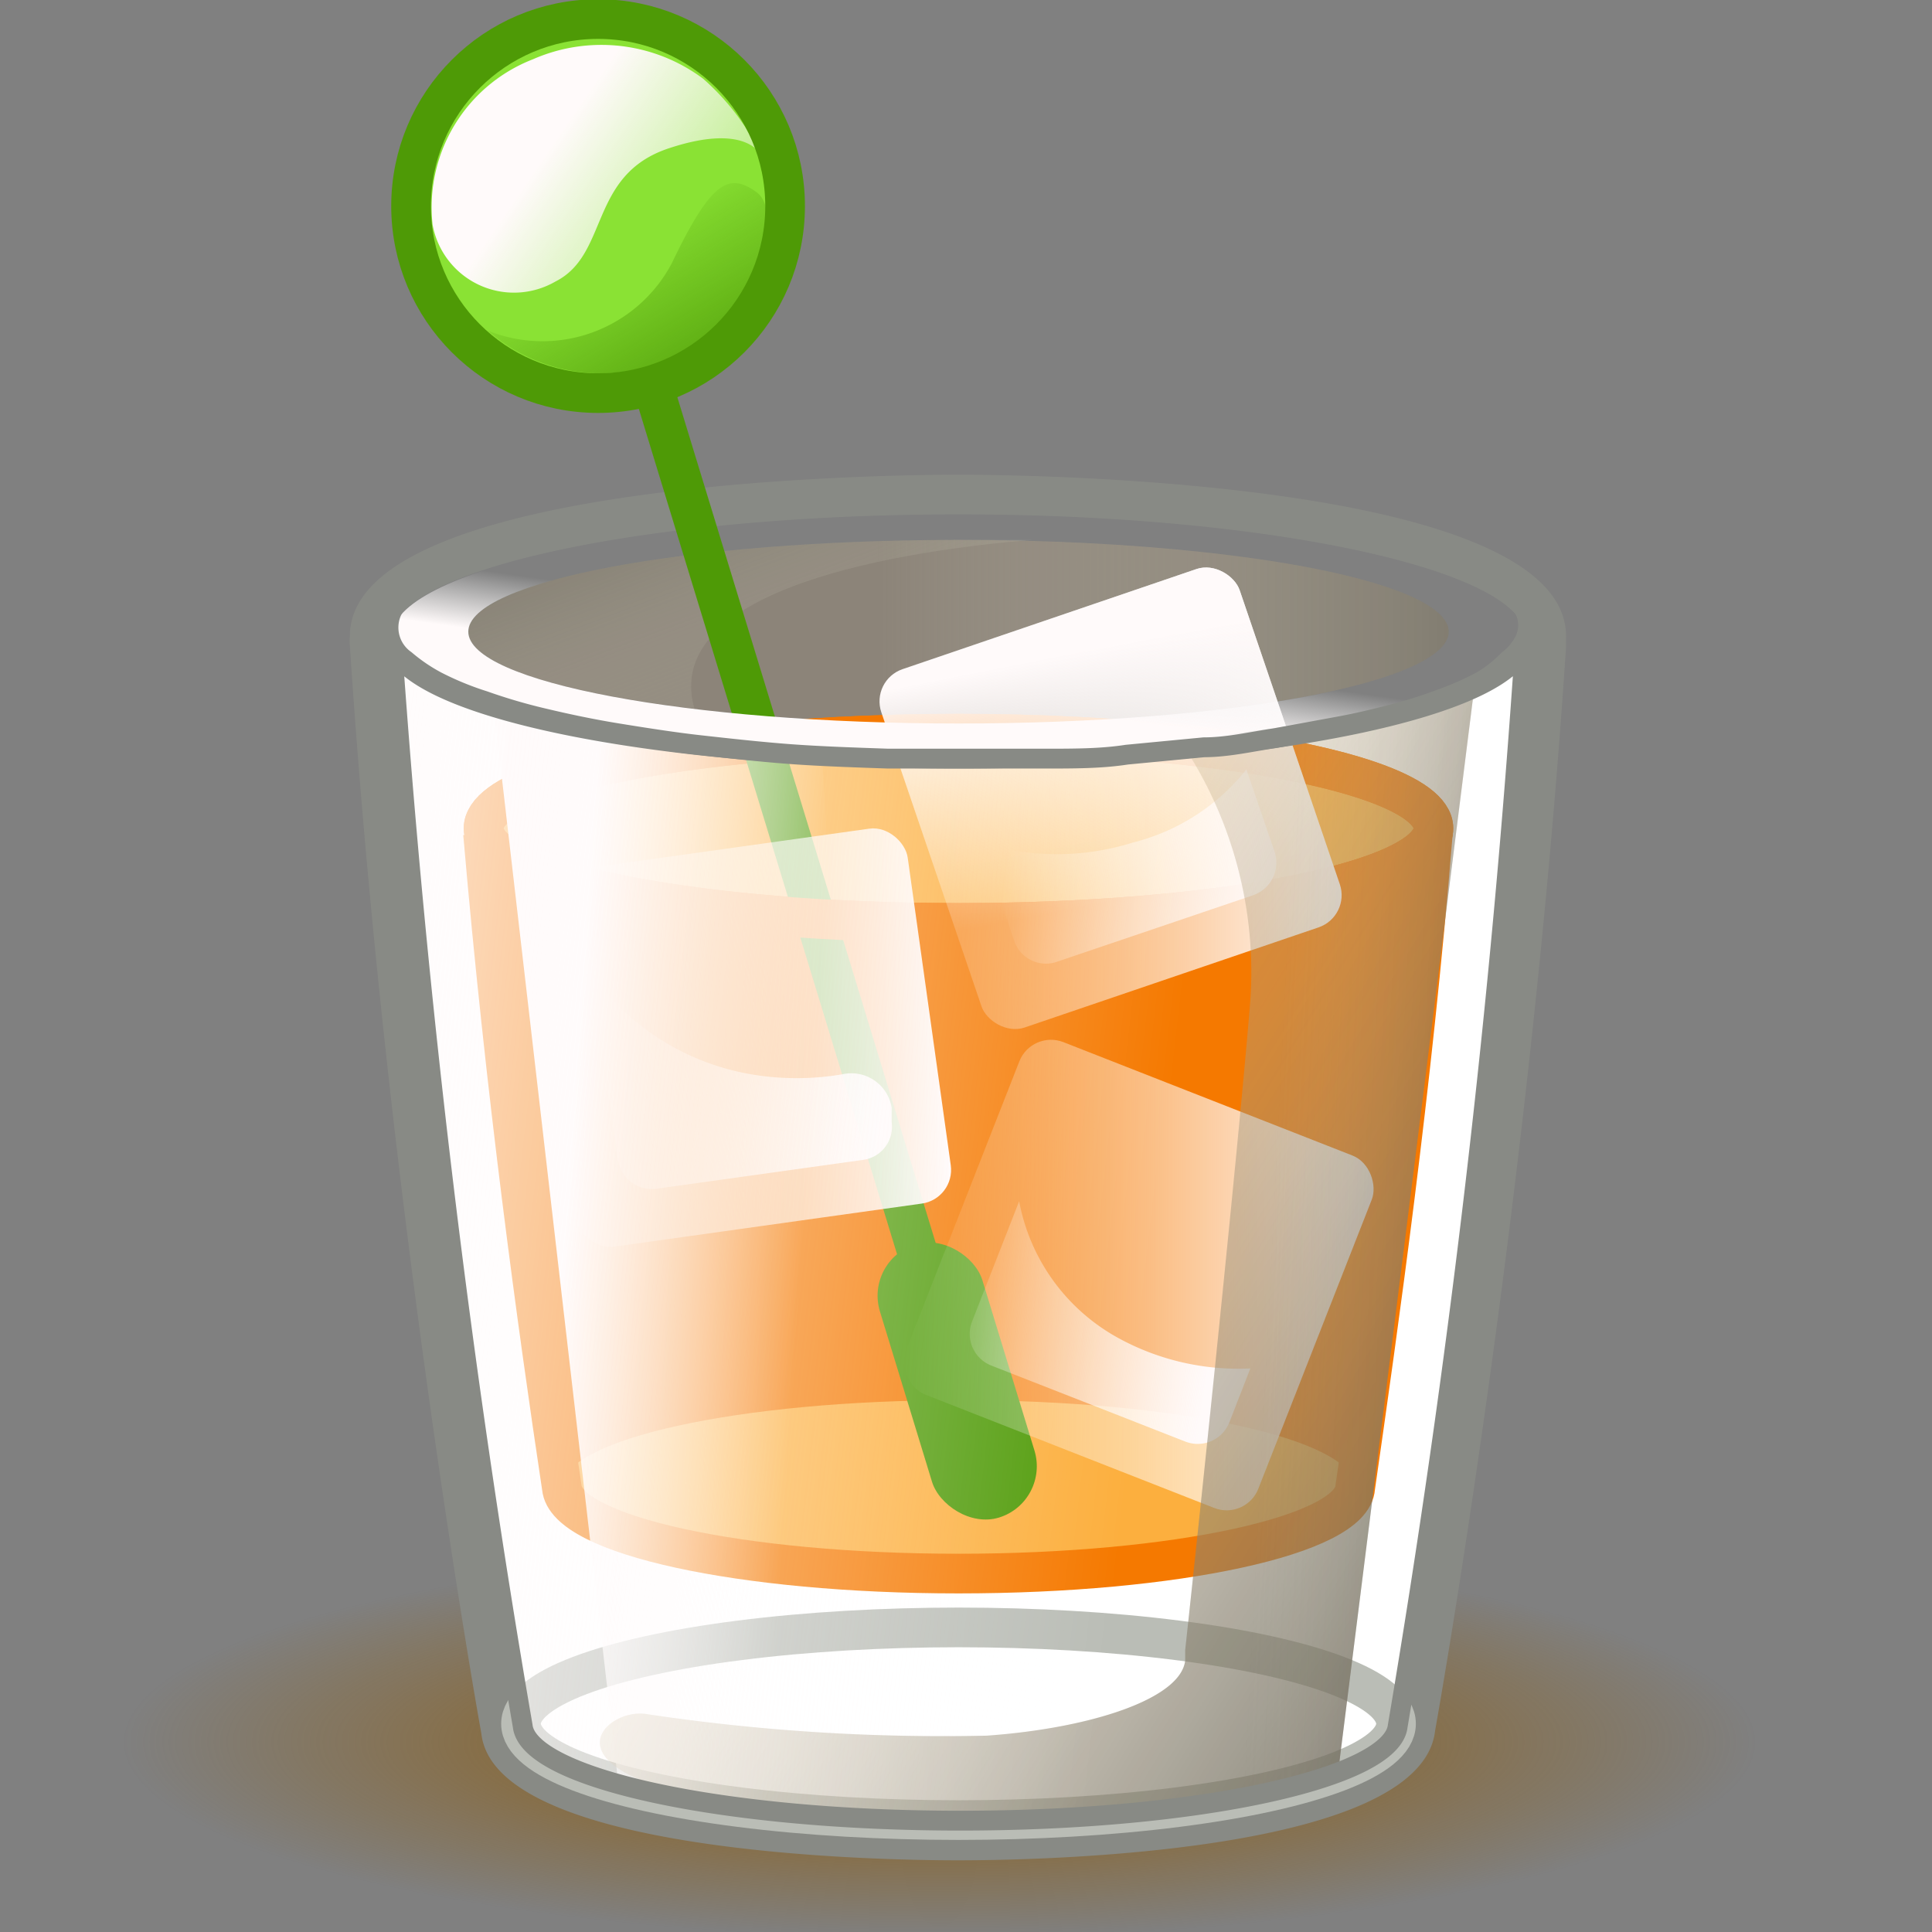 <?xml version="1.0" encoding="UTF-8" standalone="no"?>
<svg
   xmlns:dc="http://purl.org/dc/elements/1.1/"
   xmlns:cc="http://creativecommons.org/ns#"
   xmlns:rdf="http://www.w3.org/1999/02/22-rdf-syntax-ns#"
   xmlns:svg="http://www.w3.org/2000/svg"
   xmlns="http://www.w3.org/2000/svg"
   xmlns:xlink="http://www.w3.org/1999/xlink"
   xmlns:sodipodi="http://sodipodi.sourceforge.net/DTD/sodipodi-0.dtd"
   xmlns:inkscape="http://www.inkscape.org/namespaces/inkscape"
   viewBox="0 0 48 48"
   version="1.1"
   id="svg14333"
   sodipodi:docname="12-Swizzle.svg"
   inkscape:version="1.0.1 (3bc2e813f5, 2020-09-07)">
  <rect x="0" y="0" width="48" height="48" fill="#808080" stroke="none"/>
  <sodipodi:namedview
     pagecolor="#ffffff"
     bordercolor="#666666"
     borderopacity="1"
     objecttolerance="10"
     gridtolerance="10"
     guidetolerance="10"
     inkscape:pageopacity="0"
     inkscape:pageshadow="2"
     inkscape:window-width="2560"
     inkscape:window-height="1377"
     id="namedview14335"
     showgrid="false"
     inkscape:zoom="15.3125"
     inkscape:cx="24"
     inkscape:cy="24"
     inkscape:window-x="-8"
     inkscape:window-y="-8"
     inkscape:window-maximized="1"
     inkscape:current-layer="svg14333" />
  <defs
     id="defs14254">
    <linearGradient
       inkscape:collect="always"
       id="linearGradient14954">
      <stop
         style="stop-color:#8f5902;stop-opacity:1;"
         offset="0"
         id="stop14950" />
      <stop
         style="stop-color:#8f5902;stop-opacity:0;"
         offset="1"
         id="stop14952" />
    </linearGradient>
    <style
       id="style14217">.cls-1{isolation:isolate;}.cls-2{fill:#d0d0d0;}.cls-3{fill:url(#radial-gradient);}.cls-4{fill:#888a85;}.cls-5{fill:#fff;}.cls-6{fill:url(#linear-gradient);}.cls-7{fill:url(#linear-gradient-2);}.cls-10,.cls-8{fill:#fcaf3e;}.cls-8{opacity:0.1;mix-blend-mode:color-burn;}.cls-9{fill:#f57900;}.cls-11,.cls-9{stroke:#f57900;}.cls-14,.cls-28,.cls-9{stroke-linecap:round;stroke-linejoin:round;}.cls-28,.cls-9{stroke-width:0.35px;}.cls-11,.cls-14,.cls-28,.cls-30{fill:none;}.cls-11,.cls-13,.cls-30{stroke-miterlimit:10;}.cls-11,.cls-14,.cls-30{stroke-width:0.7px;}.cls-12{fill:#4e9a06;}.cls-13,.cls-22{fill:#8ae234;}.cls-13,.cls-30{stroke:#4e9a06;}.cls-14{stroke:#babdb6;}.cls-15{fill:url(#linear-gradient-3);}.cls-16{fill:url(#linear-gradient-4);}.cls-17{fill:url(#linear-gradient-5);}.cls-18{fill:url(#linear-gradient-6);}.cls-19{fill:url(#linear-gradient-7);}.cls-20{fill:url(#linear-gradient-8);}.cls-21{fill:url(#linear-gradient-9);}.cls-23{fill:url(#linear-gradient-10);}.cls-24{fill:url(#linear-gradient-11);}.cls-25,.cls-26{mix-blend-mode:multiply;}.cls-25{fill:url(#linear-gradient-12);}.cls-26{opacity:0.21;fill:url(#linear-gradient-13);}.cls-27{fill:url(#linear-gradient-14);}.cls-28{stroke:#888a85;}.cls-29{fill:url(#linear-gradient-15);}.cls-31{fill:url(#linear-gradient-16);}</style>
    <radialGradient
       id="radial-gradient"
       cx="-21.68"
       cy="98.47"
       r="17.81"
       gradientTransform="matrix(1.19,0,0,0.35,49.64,2.16)"
       gradientUnits="userSpaceOnUse">
      <stop
         offset="0.12"
         stop-color="#2c2c2c"
         stop-opacity="0.5"
         id="stop14219" />
      <stop
         offset="0.62"
         stop-color="#2c2c2c"
         stop-opacity="0.1"
         id="stop14221" />
      <stop
         offset="0.93"
         stop-color="#2c2c2c"
         stop-opacity="0"
         id="stop14223" />
    </radialGradient>
    <linearGradient
       id="linear-gradient"
       x1="18.33"
       y1="10.41"
       x2="21.53"
       y2="18.87"
       gradientUnits="userSpaceOnUse">
      <stop
         offset="0"
         stop-color="#2e3436"
         id="stop14226" />
      <stop
         offset="1"
         stop-color="#d3d7cf"
         stop-opacity="0"
         id="stop14228" />
    </linearGradient>
    <linearGradient
       id="linear-gradient-2"
       x1="39.08"
       y1="16.5"
       x2="22.55"
       y2="16.5"
       xlink:href="#linear-gradient" />
    <linearGradient
       id="linear-gradient-3"
       x1="16.49"
       y1="23.66"
       x2="23.87"
       y2="23.66"
       gradientTransform="translate(3.48 -2.57) rotate(7.97)"
       gradientUnits="userSpaceOnUse">
      <stop
         offset="0"
         stop-color="#fff"
         stop-opacity="0"
         id="stop14232" />
      <stop
         offset="1"
         stop-color="snow"
         id="stop14234" />
    </linearGradient>
    <linearGradient
       id="linear-gradient-4"
       x1="17.57"
       y1="24.45"
       x2="22.86"
       y2="24.45"
       xlink:href="#linear-gradient-3" />
    <linearGradient
       id="linear-gradient-5"
       x1="22.6"
       y1="19.43"
       x2="30.75"
       y2="19.43"
       gradientTransform="rotate(18.81,26.666,19.433)"
       xlink:href="#linear-gradient-3" />
    <linearGradient
       id="linear-gradient-6"
       x1="27.02"
       y1="21.19"
       x2="26.15"
       y2="16.83"
       gradientTransform="rotate(18.81,26.666,19.433)"
       xlink:href="#linear-gradient-3" />
    <linearGradient
       id="linear-gradient-7"
       x1="24.35"
       y1="20.64"
       x2="29.61"
       y2="20.64"
       xlink:href="#linear-gradient-3" />
    <linearGradient
       id="linear-gradient-8"
       x1="23.03"
       y1="27.85"
       x2="31.33"
       y2="27.85"
       gradientTransform="rotate(-21.42,27.182,27.841)"
       xlink:href="#linear-gradient-3" />
    <linearGradient
       id="linear-gradient-9"
       x1="24.19"
       y1="28.69"
       x2="29.15"
       y2="28.69"
       xlink:href="#linear-gradient-3" />
    <linearGradient
       id="linear-gradient-10"
       x1="20.49"
       y1="10.02"
       x2="15.23"
       y2="7.4"
       xlink:href="#linear-gradient-3" />
    <linearGradient
       id="linear-gradient-11"
       x1="21.76"
       y1="27.47"
       x2="17.58"
       y2="27.77"
       xlink:href="#linear-gradient-3" />
    <linearGradient
       id="linear-gradient-12"
       x1="38.77"
       y1="35.1"
       x2="19.01"
       y2="23.02"
       xlink:href="#linear-gradient" />
    <linearGradient
       id="linear-gradient-13"
       x1="32.84"
       y1="27.73"
       x2="29.49"
       y2="27.56"
       xlink:href="#linear-gradient" />
    <linearGradient
       id="linear-gradient-14"
       x1="27.89"
       y1="26.86"
       x2="10.24"
       y2="27.29"
       xlink:href="#linear-gradient-3" />
    <linearGradient
       id="linear-gradient-15"
       x1="19.71"
       y1="12.72"
       x2="17.72"
       y2="9.35"
       gradientUnits="userSpaceOnUse">
      <stop
         offset="0"
         stop-color="#4e9a06"
         id="stop14248" />
      <stop
         offset="1"
         stop-color="#4e9a06"
         stop-opacity="0"
         id="stop14250" />
    </linearGradient>
    <linearGradient
       id="linear-gradient-16"
       x1="24"
       y1="16.13"
       x2="24"
       y2="17.19"
       xlink:href="#linear-gradient-3" />
    <linearGradient
       inkscape:collect="always"
       xlink:href="#linear-gradient"
       id="linearGradient14900"
       gradientUnits="userSpaceOnUse"
       x1="18.33"
       y1="10.41"
       x2="21.53"
       y2="18.87" />
    <linearGradient
       inkscape:collect="always"
       xlink:href="#linear-gradient-3"
       id="linearGradient14902"
       gradientUnits="userSpaceOnUse"
       gradientTransform="rotate(7.97,20.186,23.692)"
       x1="16.49"
       y1="23.66"
       x2="23.87"
       y2="23.66" />
    <radialGradient
       inkscape:collect="always"
       xlink:href="#linearGradient14954"
       id="radialGradient14956"
       cx="51.359"
       cy="29.664"
       fx="51.359"
       fy="29.664"
       r="20.3"
       gradientTransform="matrix(1,0,0,0.293,0,20.969)"
       gradientUnits="userSpaceOnUse" />
  </defs>
  <title
     id="title14256">12-Swizzle</title>
  <g
     id="shadow"
     style="isolation:isolate;stroke-width:1.105;fill-opacity:1;fill:url(#radialGradient14956)"
     transform="matrix(1,0,0,0.819,-28.016,18.989)">
    <ellipse
       class="cls-3"
       cx="51.359"
       cy="29.664"
       rx="20.3"
       ry="5.95"
       id="ellipse14261"
       style="fill:url(#radialGradient14956);stroke-width:1.105;fill-opacity:1" />
  </g>
  <g
     id="ART"
     style="isolation:isolate;stroke-width:0.71"
     transform="matrix(1.408,0,0,1.408,-9.978,-7.538)">
    <path
       class="cls-4"
       d="m 24,14.43 c 5.55,0 10,1 10,2.15 a 0.19,0.19 0 0 1 0,0.08 v 0 a 190.72,190.72 0 0 1 -2.31,19.15 c -0.1,0.92 -3.52,1.67 -7.72,1.67 -4.2,0 -7.62,-0.75 -7.72,-1.67 A 190.72,190.72 0 0 1 14,16.66 v 0 a 0.19,0.19 0 0 1 0,-0.08 c 0,-1.18 4.49,-2.15 10,-2.15 m 10,2.23 v 0 m 0,0 v 0 m -20,0 v 0 m 10,-2.93 c -1.1,0 -10.74,0.08 -10.74,2.85 a 0.81,0.81 0 0 0 0,0.16 c 0.65,9.91 2.3,19.1 2.32,19.2 0.23,2.13 7.05,2.24 8.41,2.24 1.36,0 8.18,-0.11 8.42,-2.29 0,0 1.66,-9.22 2.31,-19.12 0,0 0,-0.05 0,-0.08 v -0.11 c 0,-2.77 -9.64,-2.85 -10.74,-2.85 z m 10,3.63 z m 0,0 z"
       id="path14264"
       style="stroke-width:0.71" />
    <path
       class="cls-5"
       d="m 24,18.74 c -5.43,0 -9.85,-0.92 -10,-2.08 a 190.72,190.72 0 0 0 2.31,19.15 c 0.1,0.92 3.52,1.67 7.72,1.67 4.2,0 7.62,-0.75 7.72,-1.67 A 190.72,190.72 0 0 0 34,16.66 c -0.15,1.16 -4.57,2.08 -10,2.08 z"
       id="path14266"
       style="stroke-width:0.71" />
    <path
       class="cls-6"
       d="m 19.34,17.86 c -2.4,-0.29 -4,-0.79 -4,-1.36 0,-0.9 3.87,-1.62 8.65,-1.62 h 1.33 c -2.26,0.18 -6.59,0.84 -5.98,2.98 z"
       id="path14268"
       style="fill:url(#linearGradient14900);stroke-width:0.71" />
    <ellipse
       class="cls-7"
       cx="24"
       cy="16.5"
       rx="8.65"
       ry="1.62"
       id="ellipse14270"
       style="fill:url(#linear-gradient-2);stroke-width:0.71" />
    <ellipse
       class="cls-8"
       cx="24"
       cy="16.5"
       rx="8.65"
       ry="1.62"
       id="ellipse14272"
       style="stroke-width:0.71" />
    <path
       class="cls-9"
       d="M 32.37,20.06 C 32,24.6 31.41,28.74 31,31.6 v 0 c -0.05,0.84 -3.16,1.52 -7,1.52 -3.84,0 -6.93,-0.68 -7,-1.52 v 0 c -0.43,-2.86 -1,-7 -1.39,-11.54 0.23,0.88 3.88,1.58 8.37,1.58 4.49,0 8.16,-0.7 8.39,-1.58 z"
       id="path14274" />
    <path
       class="cls-10"
       d="m 31,31.6 v 0 c -0.05,0.84 -3.16,1.52 -7,1.52 -3.84,0 -6.93,-0.68 -7,-1.52 v 0 c 0,-0.85 3.13,-1.54 7,-1.54 3.87,0 7,0.69 7,1.54 z"
       id="path14276"
       style="stroke-width:0.71" />
    <ellipse
       class="cls-10"
       cx="24"
       cy="19.97"
       rx="8.38"
       ry="1.67"
       id="ellipse14278"
       style="stroke-width:0.71" />
    <ellipse
       class="cls-11"
       cx="24"
       cy="19.97"
       rx="8.38"
       ry="1.67"
       id="ellipse14280" />
    <ellipse
       class="cls-11"
       cx="24"
       cy="19.97"
       rx="8.38"
       ry="1.67"
       id="ellipse14282" />
    <rect
       class="cls-12"
       x="23.03"
       y="27.2"
       width="1.89"
       height="5.04"
       rx="0.95"
       transform="rotate(-17,23.982,29.715)"
       id="rect14284"
       style="stroke-width:0.71" />
    <line
       class="cls-13"
       x1="17.79"
       y1="9.49"
       x2="23.78"
       y2="29.1"
       id="line14286"
       style="stroke-width:0.71" />
    <ellipse
       class="cls-14"
       cx="24"
       cy="35.77"
       rx="7.72"
       ry="1.7"
       id="ellipse14288" />
    <path
       class="cls-11"
       d="M 32.37,20.06 C 32,24.6 31.41,28.74 31,31.6 v 0 c -0.05,0.84 -3.16,1.52 -7,1.52 -3.84,0 -6.93,-0.68 -7,-1.52 v 0 c -0.43,-2.86 -1,-7 -1.39,-11.54 0.23,0.88 3.88,1.58 8.37,1.58 4.49,0 8.16,-0.7 8.39,-1.58 z"
       id="path14290" />
    <rect
       class="cls-15"
       x="16.84"
       y="20.32"
       width="6.68"
       height="6.68"
       rx="0.6"
       transform="rotate(-7.97,20.202,23.693)"
       id="rect14292"
       style="fill:url(#linearGradient14902);stroke-width:0.71" />
    <path
       class="cls-16"
       d="m 22.82,24.9 v 0.25 a 0.59,0.59 0 0 1 -0.5,0.67 l -3.65,0.51 a 0.61,0.61 0 0 1 -0.68,-0.51 l -0.45,-3.25 a 4.38,4.38 0 0 0 2.8,1.74 4.78,4.78 0 0 0 1.61,0 0.72,0.72 0 0 1 0.87,0.59 z"
       id="path14294"
       style="fill:url(#linear-gradient-4);stroke-width:0.71" />
    <rect
       class="cls-17"
       x="23.34"
       y="16.1"
       width="6.68"
       height="6.68"
       rx="0.6"
       transform="rotate(-18.81,26.68,19.43)"
       id="rect14296"
       style="fill:url(#linear-gradient-5);stroke-width:0.71" />
    <rect
       class="cls-18"
       x="23.34"
       y="16.1"
       width="6.68"
       height="6.68"
       rx="0.6"
       transform="rotate(-18.81,26.68,19.43)"
       id="rect14298"
       style="fill:url(#linear-gradient-6);stroke-width:0.71" />
    <path
       class="cls-19"
       d="m 29.08,18.93 0.5,1.46 a 0.61,0.61 0 0 1 -0.38,0.76 l -3.48,1.18 A 0.59,0.59 0 0 1 25,22 l -0.61,-1.78 a 4.49,4.49 0 0 0 2.69,0 3.71,3.71 0 0 0 2,-1.29 z"
       id="path14300"
       style="fill:url(#linear-gradient-7);stroke-width:0.71" />
    <rect
       class="cls-20"
       x="23.84"
       y="24.51"
       width="6.68"
       height="6.68"
       rx="0.6"
       transform="rotate(21.42,27.174,27.856)"
       id="rect14302"
       style="fill:url(#linear-gradient-8);stroke-width:0.71" />
    <path
       class="cls-21"
       d="m 29.15,29.5 -0.37,0.95 A 0.6,0.6 0 0 1 28,30.79 l -3.42,-1.34 a 0.6,0.6 0 0 1 -0.34,-0.78 l 0.83,-2.12 a 3.48,3.48 0 0 0 1.69,2.38 4.4,4.4 0 0 0 2.39,0.57 z"
       id="path14304"
       style="fill:url(#linear-gradient-9);stroke-width:0.71" />
    <circle
       class="cls-22"
       cx="17.64"
       cy="8.99"
       r="3.3"
       id="circle14306"
       style="stroke-width:0.71" />
    <path
       class="cls-23"
       d="m 19.49,6.74 a 3,3 0 0 0 -3,-0.34 2.8,2.8 0 0 0 -1.77,2.92 1.46,1.46 0 0 0 2.17,1 c 0.95,-0.48 0.58,-1.88 2,-2.35 1.42,-0.47 1.64,0.15 1.64,0.15 A 4.21,4.21 0 0 0 19.49,6.74 Z"
       id="path14308"
       style="fill:url(#linear-gradient-10);stroke-width:0.71" />
    <path
       class="cls-24"
       d="M 22.75,37.46 A 22.67,22.67 0 0 1 18,36.85 l -2.2,-19 a 26.29,26.29 0 0 0 5.79,0.84 z"
       id="path14310"
       style="fill:url(#linear-gradient-11);stroke-width:0.71" />
    <path
       class="cls-25"
       d="M 28,18.56 A 7.27,7.27 0 0 1 29.15,23 C 29,24.9 28.44,30.4 28,34.47 v 0.18 c -0.07,0.68 -1.67,1.2 -3.5,1.33 a 35.22,35.22 0 0 1 -6,-0.38 c -0.68,-0.12 -1.77,0.86 0.75,1.42 a 24.9,24.9 0 0 0 8.18,0.24 h 0.27 v 0 a 13.15,13.15 0 0 0 3,-0.65 L 33.1,17.5 A 17.35,17.35 0 0 1 28,18.56 Z"
       id="path14312"
       style="fill:url(#linear-gradient-12);stroke-width:0.71" />
    <path
       class="cls-26"
       d="M 28,18.56 A 7.27,7.27 0 0 1 29.15,23 C 29,24.9 28.44,30.4 28,34.47 v 0.18 c -0.07,0.68 -1.67,1.2 -3.5,1.33 a 35.22,35.22 0 0 1 -6,-0.38 c -0.68,-0.12 -1.77,0.86 0.75,1.42 a 24.9,24.9 0 0 0 8.18,0.24 h 0.27 v 0 a 13.15,13.15 0 0 0 3,-0.65 L 33.1,17.5 A 17.35,17.35 0 0 1 28,18.56 Z"
       id="path14314"
       style="fill:url(#linear-gradient-13);stroke-width:0.71" />
    <path
       class="cls-8"
       d="M 28,18.56 A 7.27,7.27 0 0 1 29.15,23 C 29,24.9 28.44,30.4 28,34.47 v 0.18 c -0.07,0.68 -1.67,1.2 -3.5,1.33 a 35.22,35.22 0 0 1 -6,-0.38 c -0.68,-0.12 -1.77,0.86 0.75,1.42 a 24.9,24.9 0 0 0 8.18,0.24 h 0.27 v 0 a 13.15,13.15 0 0 0 3,-0.65 L 33.1,17.5 A 17.35,17.35 0 0 1 28,18.56 Z"
       id="path14316"
       style="stroke-width:0.71" />
    <path
       class="cls-27"
       d="m 24,18.74 c -5.43,0 -9.85,-0.92 -10,-2.08 a 190.72,190.72 0 0 0 2.31,19.15 c 0.1,0.92 3.52,1.67 7.72,1.67 4.2,0 7.62,-0.75 7.72,-1.67 A 190.72,190.72 0 0 0 34,16.66 c -0.15,1.16 -4.57,2.08 -10,2.08 z"
       id="path14318"
       style="fill:url(#linear-gradient-14);stroke-width:0.71" />
    <path
       class="cls-28"
       d="m 24,18.74 c -5.43,0 -9.85,-0.92 -10,-2.08 a 190.72,190.72 0 0 0 2.31,19.15 c 0.1,0.92 3.52,1.67 7.72,1.67 4.2,0 7.62,-0.75 7.72,-1.67 A 190.72,190.72 0 0 0 34,16.66 c -0.15,1.16 -4.57,2.08 -10,2.08 z"
       id="path14320" />
    <path
       class="cls-29"
       d="M 15.7,11.19 A 2.58,2.58 0 0 0 18.94,10 c 0.69,-1.44 1,-1.61 1.49,-1.26 0.49,0.35 0,1.81 -0.76,2.45 a 3,3 0 0 1 -3.97,0 z"
       id="path14322"
       style="fill:url(#linear-gradient-15);stroke-width:0.71" />
    <circle
       class="cls-30"
       cx="17.64"
       cy="8.99"
       r="3.3"
       id="circle14324" />
    <path
       class="cls-31"
       d="m 24,14.43 c -5.55,0 -10,1 -10,2.15 0,1.15 4.49,2.16 10,2.16 5.51,0 10,-1 10,-2.16 0,-1.16 -4.45,-2.15 -10,-2.15 z m 0,3.69 c -4.78,0 -8.65,-0.73 -8.65,-1.62 0,-0.89 3.87,-1.62 8.65,-1.62 4.78,0 8.65,0.72 8.65,1.62 0,0.9 -3.87,1.62 -8.65,1.62 z"
       id="path14326"
       style="fill:url(#linear-gradient-16);stroke-width:0.71" />
    <path
       class="cls-28"
       d="m 16.85,14.8 a 11.43,11.43 0 0 0 -1.54,0.47 3.72,3.72 0 0 0 -1,0.54 0.7,0.7 0 0 0 -0.07,1.19 3.07,3.07 0 0 0 0.56,0.38 5.37,5.37 0 0 0 0.83,0.34 9.88,9.88 0 0 0 1.06,0.31 c 0.42,0.1 0.85,0.19 1.28,0.26 0.43,0.07 1,0.16 1.45,0.21 0.45,0.05 1.07,0.12 1.61,0.16 0.54,0.04 1.15,0.06 1.73,0.08 H 24 c 0.51,0 1,0 1.52,0 0.52,0 1,0 1.45,-0.07 l 1.36,-0.13 c 0.42,0 0.84,-0.1 1.25,-0.16 l 1.14,-0.21 c 0.33,-0.06 0.66,-0.14 1,-0.23 0.34,-0.09 0.57,-0.17 0.84,-0.27 a 5.06,5.06 0 0 0 0.67,-0.3 2.23,2.23 0 0 0 0.47,-0.37 1,1 0 0 0 0.28,-0.33 0.61,0.61 0 0 0 0,-0.57 1.47,1.47 0 0 0 -0.32,-0.34 2.8,2.8 0 0 0 -0.52,-0.32 5.74,5.74 0 0 0 -0.72,-0.3 c -0.29,-0.1 -0.59,-0.19 -0.89,-0.27 -0.3,-0.08 -0.69,-0.16 -1.05,-0.23 -0.36,-0.07 -0.79,-0.14 -1.18,-0.2 -0.39,-0.06 -0.88,-0.12 -1.31,-0.16 -0.43,-0.04 -0.95,-0.08 -1.42,-0.11 l -1.5,-0.06 h -0.21"
       id="path14328" />
  </g>
</svg>
